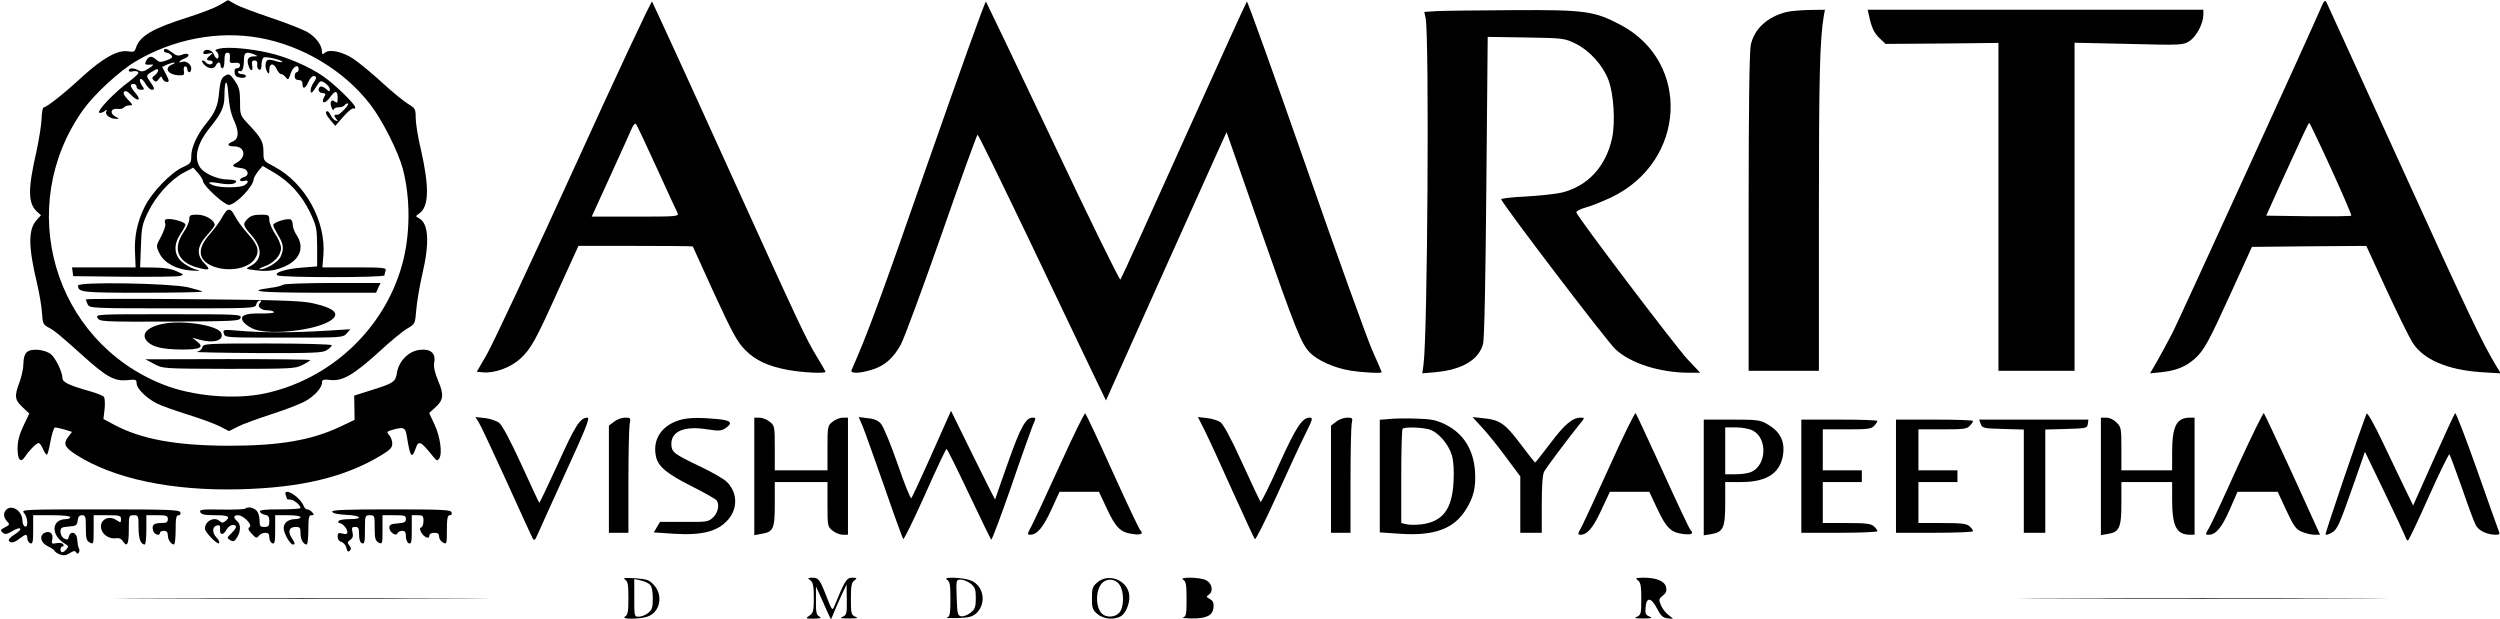 <?xml version="1.0" standalone="no"?>
<!DOCTYPE svg PUBLIC "-//W3C//DTD SVG 20010904//EN"
 "http://www.w3.org/TR/2001/REC-SVG-20010904/DTD/svg10.dtd">
<svg version="1.0" xmlns="http://www.w3.org/2000/svg"
 width="1281pt" height="317pt" viewBox="0 0 1281 317"
 preserveAspectRatio="xMidYMid meet">
<g transform="translate(0,317) scale(0.1,-0.1)"
fill="#000000" stroke="none">
<path d="M1125 3144 c-22 -13 -91 -40 -154 -60 -190 -60 -256 -98 -275 -161
-6 -18 -12 -21 -41 -16 -52 8 -127 -34 -231 -128 -95 -88 -185 -159 -200 -159
-5 0 -10 -26 -11 -58 -1 -31 -13 -106 -26 -167 -45 -196 -44 -267 3 -310 l20
-18 -21 -23 c-45 -48 -45 -135 1 -327 11 -48 23 -115 25 -148 3 -54 7 -63 30
-75 33 -17 59 -38 180 -147 121 -109 161 -131 227 -125 44 5 48 3 48 -17 0
-26 51 -76 105 -103 22 -11 92 -36 156 -56 64 -20 138 -47 164 -60 l48 -25 46
23 c25 13 105 42 176 65 72 23 149 53 172 67 47 27 83 68 83 94 0 15 7 17 44
13 61 -7 119 27 248 144 56 52 121 106 144 119 41 24 41 25 47 97 3 39 17 122
31 182 38 162 32 260 -16 286 -20 11 -20 11 0 25 50 35 53 133 8 331 -15 61
-26 133 -26 160 0 45 -3 49 -38 70 -20 12 -80 60 -132 108 -52 48 -118 102
-147 122 -56 38 -124 53 -148 33 -12 -10 -15 -10 -15 4 0 34 -31 76 -74 101
-24 14 -110 48 -191 75 -81 27 -163 58 -182 70 -19 11 -35 20 -36 19 -1 0 -20
-12 -42 -25z m205 -168 c221 -40 434 -168 567 -341 62 -80 143 -241 167 -330
40 -152 39 -340 -4 -493 -92 -329 -367 -586 -703 -658 -156 -33 -372 -14 -522
46 -561 223 -761 910 -410 1406 58 81 186 200 271 250 193 114 422 158 634
120z"/>
<path d="M1125 2921 c-20 -4 -26 -9 -17 -14 13 -9 17 -37 4 -37 -4 0 -12 10
-17 23 -11 24 -46 30 -53 9 -3 -9 4 -11 25 -7 25 6 26 5 11 -8 -22 -17 -23
-27 -3 -27 8 0 15 -4 15 -10 0 -5 -6 -10 -14 -10 -8 0 -18 5 -21 10 -3 6 -11
10 -17 10 -6 0 -3 -9 7 -20 21 -24 53 -26 61 -5 4 8 10 15 15 15 5 0 9 -7 9
-15 0 -8 5 -15 10 -15 6 0 10 18 10 40 0 29 4 40 15 40 11 0 15 -8 13 -27 -3
-25 0 -28 25 -25 19 2 27 -2 27 -13 0 -8 -7 -15 -16 -15 -10 0 -14 -7 -12 -22
2 -17 11 -24 31 -26 15 -2 27 1 27 7 0 6 -9 11 -20 11 -11 0 -20 5 -20 11 0 5
4 8 9 5 12 -8 21 18 21 60 0 36 13 42 55 24 18 -8 17 -9 -7 -9 -29 -1 -36 -19
-22 -55 10 -25 22 -19 16 9 -3 19 0 25 12 25 12 0 16 -7 14 -22 -2 -11 3 -23
10 -25 8 -3 12 6 12 26 0 16 5 33 11 36 11 8 103 -15 95 -23 -3 -2 -18 0 -33
5 -15 6 -34 8 -40 6 -15 -5 -17 -42 -3 -63 8 -12 10 -9 10 13 0 34 23 36 38 2
6 -14 17 -25 23 -25 7 0 17 -8 24 -17 11 -15 14 -12 24 20 12 36 41 52 41 22
0 -8 -4 -15 -10 -15 -5 0 -10 -9 -10 -20 0 -13 7 -20 20 -20 13 0 20 -7 20
-20 0 -30 16 -24 30 10 7 17 19 30 26 30 18 0 18 -10 -2 -38 -8 -12 -14 -30
-12 -40 2 -13 9 -7 26 20 23 37 24 37 48 22 13 -9 24 -23 24 -32 0 -13 -3 -13
-19 2 -11 10 -25 15 -31 11 -13 -8 -8 -30 8 -31 22 -3 23 -4 12 -23 -17 -33 7
-34 30 -1 27 38 40 38 40 -1 0 -26 -2 -29 -14 -20 -19 16 -28 -1 -17 -31 6
-12 10 -17 10 -10 1 6 12 12 25 12 14 0 28 5 31 10 3 6 11 10 17 10 7 0 -1
-13 -17 -30 -15 -16 -31 -29 -34 -28 -19 2 -22 -4 -10 -19 12 -14 12 -16 -1
-11 -8 2 -19 14 -25 26 -5 12 -13 22 -17 22 -15 0 -8 -19 16 -47 l24 -28 42
48 c23 26 46 45 51 41 5 -3 9 0 9 6 0 16 -107 120 -164 159 -72 50 -186 99
-278 120 -94 22 -209 32 -253 22z"/>
<path d="M840 2910 c0 -5 6 -10 14 -10 7 0 18 -6 24 -13 9 -10 3 -16 -24 -26
-30 -11 -38 -11 -53 3 -23 21 -38 20 -51 -4 -11 -21 -8 -23 25 -21 15 2 13 -3
-12 -19 -25 -17 -36 -19 -52 -11 -25 14 -51 14 -51 0 0 -6 8 -8 18 -5 9 3 23
2 29 -2 8 -5 -8 -22 -48 -52 -71 -52 -167 -152 -150 -158 6 -2 18 2 27 8 12
11 13 10 8 -3 -6 -17 23 -37 53 -36 15 0 14 2 -5 11 -31 16 -25 44 10 40 14
-2 29 2 33 7 3 6 16 11 27 11 21 0 20 2 -7 30 -19 20 -26 33 -19 40 7 7 18 2
34 -15 35 -37 58 -32 26 6 -30 35 -33 49 -11 49 8 0 15 -7 15 -15 0 -9 9 -15
21 -15 20 0 21 1 5 24 -9 14 -12 27 -7 31 6 3 18 -8 27 -25 10 -16 24 -30 31
-30 18 0 16 7 -8 42 -23 32 -23 32 24 59 12 7 17 6 17 -2 0 -7 -8 -18 -17 -25
-14 -10 -16 -15 -6 -25 10 -10 16 -9 26 5 12 17 14 17 20 2 4 -9 13 -16 22
-16 13 0 13 6 -4 39 l-20 38 25 12 c14 6 30 11 37 10 7 0 2 -4 -10 -9 -45 -18
-23 -53 33 -56 27 -1 30 2 26 23 -2 13 1 23 7 23 6 0 11 -7 11 -15 0 -8 5 -15
10 -15 6 0 10 9 10 20 0 21 -27 40 -47 33 -25 -9 -13 8 13 17 14 6 23 14 19
20 -4 6 -15 6 -31 0 -20 -8 -31 -6 -51 10 -28 22 -43 25 -43 10z"/>
<path d="M1146 2777 c-12 -9 -19 -32 -23 -77 -6 -73 -20 -106 -70 -167 -44
-55 -73 -119 -73 -164 0 -33 -4 -38 -42 -55 -61 -27 -159 -128 -196 -202 -39
-79 -55 -154 -50 -242 l3 -70 -163 0 -163 0 3 -22 3 -23 260 -3 c143 -1 271 0
285 4 24 6 24 7 -15 24 -26 12 -65 19 -114 19 l-73 1 4 108 c3 96 7 114 36
174 40 83 114 165 181 202 l51 27 25 -28 c13 -15 25 -34 25 -41 0 -22 109
-122 132 -122 35 0 127 95 128 133 1 7 11 24 23 40 l23 27 59 -35 c80 -47 141
-115 184 -204 33 -70 35 -81 36 -175 l0 -101 -75 -6 c-86 -6 -150 -27 -128
-40 18 -12 548 -12 548 0 0 5 3 16 6 25 5 14 -13 16 -159 16 l-165 0 5 63 c14
175 -95 371 -253 454 -53 27 -54 29 -54 71 0 54 -10 74 -71 139 -49 52 -49 52
-49 120 0 57 -4 75 -25 106 -28 41 -33 43 -59 24z m53 -224 c27 -60 25 -94 -6
-108 -32 -13 -29 -25 6 -25 57 0 66 -56 13 -84 -29 -15 -22 -22 28 -28 32 -4
40 -37 11 -45 -12 -3 -21 -10 -21 -15 0 -6 9 -8 20 -5 26 7 26 -9 1 -23 -25
-13 -122 -13 -157 0 -40 16 -24 21 30 11 50 -9 86 -5 86 10 0 5 -19 9 -42 9
-52 0 -120 30 -142 61 -34 49 -17 123 49 204 59 73 75 107 75 162 0 89 15 95
20 8 4 -53 13 -98 29 -132z"/>
<path d="M1163 2092 c-5 -4 -18 -22 -27 -39 -9 -18 -37 -55 -61 -83 -67 -75
-61 -133 15 -164 78 -31 179 -14 214 35 28 40 20 71 -33 130 -26 29 -55 68
-64 86 -19 37 -29 44 -44 35z"/>
<path d="M970 2047 c0 -13 -13 -44 -30 -68 -56 -83 -30 -151 68 -179 65 -18
74 -13 41 19 -44 44 -40 89 11 145 22 24 40 48 40 53 0 24 -47 53 -88 53 -37
0 -42 -3 -42 -23z"/>
<path d="M1270 2050 c-28 -28 -26 -35 20 -87 56 -65 54 -125 -8 -157 -26 -14
-26 -14 30 -21 63 -8 106 -1 160 26 68 35 87 95 48 154 -11 17 -20 40 -20 52
0 12 -4 25 -10 28 -15 9 -90 -14 -90 -28 0 -7 12 -30 25 -52 28 -45 31 -71 13
-110 -12 -28 -74 -65 -105 -65 -10 1 0 7 22 15 49 17 85 57 85 94 0 15 -13 48
-30 72 -16 24 -30 56 -30 72 0 25 -3 27 -45 27 -32 0 -51 -6 -65 -20z"/>
<path d="M847 2044 c-3 -3 -3 -13 0 -21 3 -8 -7 -36 -21 -64 -27 -49 -27 -49
-9 -87 24 -49 85 -82 160 -88 55 -3 56 -3 20 7 -20 6 -51 24 -67 39 -39 36
-41 89 -5 142 14 20 25 41 25 47 0 16 -90 38 -103 25z"/>
<path d="M400 1707 c0 -35 19 -37 334 -37 170 0 307 3 303 6 -3 3 -37 13 -74
22 -94 21 -563 29 -563 9z"/>
<path d="M1450 1711 c-8 -6 -37 -13 -65 -16 -126 -17 -60 -24 231 -25 l311 0
11 25 12 25 -243 0 c-133 0 -249 -4 -257 -9z"/>
<path d="M440 1636 c0 -4 5 -16 10 -27 10 -18 26 -19 434 -19 415 0 424 0 429
20 3 11 11 20 18 20 10 0 10 -3 1 -12 -17 -17 4 -38 39 -38 15 0 30 -4 33 -9
3 -5 -28 -8 -69 -7 -81 1 -108 -11 -89 -42 6 -9 26 -25 45 -34 68 -36 293 -17
388 31 71 37 45 70 -75 97 -56 13 -173 17 -616 21 -302 3 -548 2 -548 -1z"/>
<path d="M500 1541 c10 -19 23 -20 369 -19 339 2 360 3 364 20 5 17 -12 18
-369 18 -368 0 -375 0 -364 -19z"/>
<path d="M831 1510 c-83 -18 -113 -57 -72 -94 28 -25 78 -36 169 -37 97 -1
121 11 82 41 l-25 20 35 -10 c74 -21 129 -5 114 33 -15 40 -200 69 -303 47z"/>
<path d="M1147 1461 c5 -21 8 -21 308 -21 296 0 302 0 321 21 l19 22 -130 -8
c-163 -10 -325 -10 -437 0 -85 7 -87 7 -81 -14z"/>
<path d="M1037 1391 c-2 -11 -15 -21 -28 -24 -13 -2 126 -5 309 -6 291 -1 336
1 357 15 14 9 25 20 25 25 0 5 -145 9 -329 9 -315 0 -329 -1 -334 -19z"/>
<path d="M790 1305 c45 -24 45 -24 383 -25 320 0 340 1 377 20 22 11 40 23 40
25 0 3 -190 5 -422 5 l-423 -1 45 -24z"/>
<path d="M2941 2307 c-216 -474 -417 -902 -446 -952 l-52 -90 34 -3 c58 -5
140 25 189 70 55 51 77 90 199 361 l99 217 293 0 c161 0 293 -1 293 -3 0 -1
50 -110 110 -242 92 -200 118 -247 157 -287 54 -55 119 -85 223 -104 73 -13
190 -19 190 -9 0 2 -18 34 -40 70 -62 101 -84 149 -475 1010 -202 446 -371
813 -374 817 -4 4 -184 -380 -400 -855z m424 3 c54 -118 102 -223 107 -232 8
-17 -5 -18 -216 -18 l-224 0 95 208 c52 114 101 222 109 241 8 20 18 31 23 25
5 -5 52 -106 106 -224z"/>
<path d="M4755 2337 c-243 -697 -310 -880 -392 -1064 -7 -18 41 -17 103 2 66
19 114 62 151 132 17 32 111 286 209 566 97 279 180 507 183 507 4 0 123 -244
266 -542 142 -299 289 -605 325 -681 l67 -139 273 609 c150 334 289 643 309
687 l36 79 169 -484 c187 -534 213 -599 258 -646 39 -40 126 -79 208 -92 61
-10 160 -15 160 -8 0 2 -22 53 -49 113 -26 60 -181 488 -342 951 -162 463
-297 839 -300 835 -4 -4 -149 -324 -324 -712 -174 -388 -320 -709 -324 -713
-4 -4 -160 313 -345 705 -186 392 -341 716 -344 720 -4 4 -137 -368 -297 -825z"/>
<path d="M11897 3140 c-51 -121 -732 -1610 -765 -1675 -23 -44 -58 -109 -78
-144 l-37 -64 59 6 c74 8 122 27 169 68 48 43 70 82 190 346 l104 228 293 3
293 2 103 -224 c57 -123 117 -245 133 -270 55 -88 178 -141 352 -153 l101 -6
-21 34 c-77 128 -141 263 -483 1014 -210 462 -386 847 -390 855 -6 10 -12 6
-23 -20z m48 -835 c59 -130 106 -238 103 -240 -3 -3 -102 -4 -221 -3 l-215 3
79 175 c113 247 137 300 142 300 2 0 53 -106 112 -235z"/>
<path d="M7361 3113 l-63 -4 7 -32 c19 -94 10 -1629 -11 -1776 l-6 -44 69 6
c135 13 220 63 242 144 7 23 13 330 17 806 l7 768 196 -3 c191 -3 197 -4 253
-31 72 -35 140 -110 169 -185 28 -71 37 -220 19 -301 -32 -146 -125 -245 -258
-278 -31 -7 -115 -16 -185 -20 -70 -3 -126 -10 -125 -14 11 -31 544 -731 586
-769 78 -72 225 -119 376 -120 l58 0 -66 70 c-62 67 -564 729 -569 752 -1 6
20 17 46 24 27 7 87 31 134 53 383 184 409 693 46 884 -135 71 -182 77 -552
75 -179 -1 -355 -3 -390 -5z"/>
<path d="M9157 3109 c-99 -23 -168 -86 -186 -169 -7 -35 -11 -310 -11 -860 l0
-810 180 0 180 0 0 803 c0 718 5 893 25 1015 l6 32 -78 -1 c-43 -1 -95 -5
-116 -10z"/>
<path d="M9576 3093 c14 -65 26 -91 55 -119 l31 -29 289 2 289 3 0 -840 0
-840 195 0 195 0 0 840 0 841 278 -6 c270 -7 278 -6 310 14 36 23 71 89 72
134 l0 27 -860 0 -860 0 6 -27z"/>
<path d="M137 1365 c-11 -10 -17 -32 -17 -58 0 -23 -9 -66 -20 -95 -27 -72
-25 -90 15 -128 l35 -33 -30 -63 c-21 -45 -30 -78 -30 -115 0 -60 16 -78 39
-42 21 32 58 69 69 69 5 0 15 -13 22 -30 7 -16 16 -30 20 -30 4 0 12 32 19 70
7 39 18 70 23 70 6 0 28 -5 49 -11 l38 -12 -20 -26 c-26 -35 -18 -53 41 -91
192 -123 490 -186 840 -177 313 8 538 62 723 174 46 28 57 39 57 60 0 15 -7
34 -16 44 -15 17 -13 18 25 29 51 13 59 9 66 -38 17 -104 25 -115 44 -62 16
46 25 42 91 -40 17 -21 21 -23 30 -10 18 24 6 111 -23 174 l-28 60 30 27 c44
39 47 66 16 138 -18 44 -24 72 -20 94 9 48 -20 72 -77 64 -55 -7 -105 -58
-114 -117 -8 -48 -16 -53 -134 -90 l-85 -27 1 -62 1 -62 -71 -34 c-149 -71
-313 -99 -576 -99 -267 1 -443 33 -582 106 l-58 31 6 51 c3 28 1 56 -3 62 -4
6 -35 19 -68 28 -115 33 -145 47 -145 70 -1 30 -33 98 -58 120 -30 26 -104 33
-125 11z"/>
<path d="M4853 1020 c-11 -25 -55 -124 -98 -220 -43 -96 -82 -179 -85 -183 -4
-5 -36 74 -70 174 -35 100 -73 193 -85 206 -14 18 -34 27 -68 30 l-47 6 19
-44 c10 -24 60 -163 111 -309 50 -146 95 -268 98 -272 4 -4 54 99 112 228 57
129 107 234 110 234 3 0 55 -104 115 -231 60 -126 111 -232 114 -234 4 -2 49
119 101 268 51 150 102 291 111 315 18 40 18 42 0 42 -35 0 -62 -49 -126 -230
-36 -101 -65 -186 -66 -189 0 -3 -51 98 -113 224 l-113 230 -20 -45z"/>
<path d="M5431 787 c-68 -149 -134 -291 -147 -315 -20 -37 -21 -42 -6 -42 36
0 66 36 108 126 l43 94 101 0 101 0 39 -83 c47 -101 71 -125 133 -133 45 -7
58 1 38 22 -5 5 -69 140 -141 299 -72 160 -135 293 -139 297 -4 4 -62 -115
-130 -265z"/>
<path d="M8251 788 c-68 -150 -134 -292 -146 -316 -21 -37 -22 -42 -7 -42 35
0 65 35 107 126 l44 94 101 0 101 0 39 -83 c47 -101 71 -125 133 -133 45 -6
58 1 38 22 -5 5 -69 140 -141 299 -73 160 -135 293 -139 298 -4 4 -63 -116
-130 -265z"/>
<path d="M11465 778 c-70 -156 -136 -298 -147 -315 -19 -33 -19 -33 0 -33 36
0 67 37 107 129 l40 91 103 0 103 0 44 -95 c39 -83 50 -98 80 -110 19 -8 47
-15 64 -15 l29 0 -140 308 c-78 169 -144 311 -148 315 -3 4 -64 -120 -135
-275z"/>
<path d="M12126 1050 c-42 -110 -214 -616 -210 -619 3 -3 17 1 31 9 30 17 39
38 117 260 l54 155 100 -207 c55 -114 103 -217 107 -228 3 -11 9 -20 13 -20 4
0 52 101 107 225 55 123 103 221 106 217 3 -4 32 -81 64 -172 31 -91 63 -177
71 -191 14 -28 58 -49 102 -49 19 0 23 3 16 18 -4 9 -54 151 -112 315 -58 164
-108 294 -112 290 -4 -4 -54 -113 -111 -240 l-104 -233 -38 78 c-20 42 -73
151 -116 242 -47 99 -81 159 -85 150z"/>
<path d="M2452 1008 c9 -13 73 -150 143 -303 69 -153 130 -286 135 -294 7 -13
12 -9 24 19 8 19 73 162 144 318 100 217 126 282 113 282 -38 0 -62 -37 -151
-234 -52 -113 -95 -204 -97 -202 -2 1 -43 90 -92 197 -57 124 -98 201 -114
213 -14 10 -46 21 -73 24 l-48 5 16 -25z"/>
<path d="M3146 1009 l-26 -20 0 -275 0 -274 50 0 50 0 0 258 c0 141 3 274 6
295 6 36 6 37 -23 37 -17 0 -42 -9 -57 -21z"/>
<path d="M3495 1021 c-101 -25 -153 -99 -134 -189 11 -53 55 -89 184 -154 66
-33 123 -66 127 -72 16 -23 7 -63 -18 -87 -24 -23 -32 -24 -149 -23 l-123 0
-16 -27 -16 -27 103 -7 c147 -9 227 12 280 75 49 58 45 140 -11 193 -15 14
-76 49 -137 78 -132 63 -145 72 -145 115 0 65 69 93 184 74 58 -9 72 -8 92 5
42 28 30 42 -43 48 -83 8 -138 7 -178 -2z"/>
<path d="M3865 729 l0 -301 34 6 c64 10 71 25 71 153 l0 113 135 0 135 0 0
-114 c0 -112 1 -115 26 -135 15 -12 38 -21 53 -21 l26 0 0 300 0 300 -26 0
c-15 0 -38 -9 -53 -21 -25 -20 -26 -23 -26 -135 l0 -114 -135 0 -135 0 0 114
c0 112 -1 115 -26 135 -15 12 -38 21 -53 21 l-26 0 0 -301z"/>
<path d="M6173 964 c19 -38 83 -177 142 -309 60 -132 111 -244 115 -248 4 -4
56 99 115 230 59 131 125 273 147 316 35 70 36 77 19 77 -39 0 -70 -48 -158
-242 -48 -108 -91 -194 -94 -190 -3 4 -46 94 -94 200 -58 128 -97 199 -112
209 -13 9 -44 18 -69 21 l-46 5 35 -69z"/>
<path d="M6846 1009 l-26 -20 0 -275 0 -274 50 0 50 0 0 264 c0 145 3 278 6
295 6 29 5 31 -23 31 -17 0 -42 -9 -57 -21z"/>
<path d="M7118 1023 l-48 -4 0 -288 0 -289 104 -7 c174 -12 275 25 336 122 41
64 53 115 48 198 -8 113 -60 195 -154 241 -46 22 -70 27 -147 29 -51 2 -113 1
-139 -2z m204 -53 c47 -13 101 -76 118 -135 8 -27 11 -80 8 -132 -7 -143 -55
-206 -166 -220 -28 -3 -62 -3 -76 1 l-26 6 0 239 c0 131 3 241 7 244 10 10 93
8 135 -3z"/>
<path d="M7591 983 c26 -27 81 -95 123 -152 l76 -102 0 -145 0 -144 55 0 55 0
0 146 c0 91 4 153 12 167 10 20 123 170 183 245 26 31 26 32 5 32 -42 0 -81
-32 -155 -130 -42 -55 -77 -100 -79 -100 -2 0 -36 43 -75 95 -78 104 -106 124
-190 132 l-56 6 46 -50z"/>
<path d="M10765 729 l0 -301 35 6 c60 9 70 33 70 157 l0 109 130 0 130 0 0
-87 c0 -141 22 -183 93 -183 l22 0 0 300 0 300 -22 0 c-71 0 -93 -42 -93 -182
l0 -88 -130 0 -130 0 0 110 c0 104 -1 112 -25 135 -14 15 -36 25 -52 25 l-28
0 0 -301z"/>
<path d="M8730 724 l0 -297 38 6 c62 10 72 33 72 158 l0 109 82 0 c137 0 207
50 216 154 5 62 -22 109 -83 143 -36 21 -53 23 -182 23 l-143 0 0 -296z m251
240 c76 -39 72 -177 -7 -212 -14 -7 -49 -12 -79 -12 l-55 0 0 120 0 120 55 0
c31 0 69 -7 86 -16z"/>
<path d="M9230 730 l0 -290 195 0 c107 0 195 4 195 8 0 5 -8 16 -18 25 -15 14
-41 17 -140 17 l-122 0 0 105 0 105 100 0 100 0 0 30 0 30 -100 0 -100 0 0
105 0 105 123 0 c107 0 126 2 140 18 10 10 17 22 17 25 0 4 -88 7 -195 7
l-195 0 0 -290z"/>
<path d="M9715 730 l0 -290 198 0 c108 0 197 4 197 8 0 5 -8 16 -18 25 -15 14
-41 17 -140 17 l-122 0 0 105 0 105 100 0 100 0 0 30 0 30 -100 0 -100 0 0
105 0 105 123 0 c107 0 126 2 140 18 10 10 17 22 17 25 0 4 -89 7 -197 7
l-198 0 0 -290z"/>
<path d="M10149 998 c8 -22 15 -23 115 -26 l106 -3 0 -264 0 -265 55 0 55 0 0
265 0 264 108 3 c102 3 107 4 110 26 l3 22 -280 0 -280 0 8 -22z"/>
<path d="M1464 634 c3 -9 6 -18 6 -20 0 -2 8 -4 18 -4 18 0 52 -29 52 -43 0
-4 -48 -7 -106 -7 -80 0 -105 -3 -102 -12 3 -7 14 -14 26 -16 17 -3 22 -10 22
-33 0 -24 -4 -29 -25 -29 -22 0 -25 4 -25 34 0 19 -7 42 -16 50 -16 16 -45 21
-57 10 -3 -4 -58 -6 -121 -5 -101 2 -115 0 -110 -13 5 -12 22 -16 75 -16 70 0
82 -7 54 -30 -12 -10 -19 -10 -27 -2 -28 28 -78 3 -78 -37 0 -17 61 -81 72
-75 5 3 0 16 -12 29 -25 26 -23 58 3 63 12 3 16 -2 15 -19 -4 -31 16 -34 32
-4 7 14 22 25 32 25 25 0 23 -13 -6 -42 -24 -23 -24 -25 -6 -36 15 -9 21 -7
34 13 20 31 21 69 1 85 -21 17 -19 30 5 30 27 0 76 -50 59 -61 -10 -6 -8 -14
11 -34 21 -23 26 -24 36 -11 6 9 21 16 33 16 16 0 21 -6 21 -24 0 -13 7 -26
15 -30 13 -4 15 7 15 69 l0 75 65 0 c37 0 65 -4 65 -10 0 -5 -13 -10 -29 -10
-39 0 -64 -26 -56 -57 7 -31 34 -73 46 -73 13 0 11 7 -7 35 -21 32 -12 55 21
55 22 0 25 -4 25 -33 0 -31 14 -57 32 -57 4 0 8 34 8 75 0 63 3 75 16 75 14 0
14 3 4 15 -7 8 -18 15 -26 15 -7 0 -15 9 -19 20 -3 10 -20 31 -36 45 -35 29
-64 34 -55 9z"/>
<path d="M32 558 c-16 -16 -15 -38 4 -59 15 -16 14 -19 -11 -31 -23 -13 -25
-16 -11 -27 13 -11 21 -9 50 8 19 12 37 17 40 12 3 -5 -10 -18 -30 -30 -19
-12 -32 -26 -29 -31 9 -15 27 -12 55 10 32 25 40 25 40 1 0 -10 7 -21 15 -25
13 -4 15 7 15 69 l0 75 95 0 c57 0 95 -4 95 -10 0 -5 -9 -10 -21 -10 -78 0
-80 -85 -3 -128 15 -9 16 -13 5 -26 -17 -20 -31 -21 -31 -1 0 8 5 15 11 15 5
0 7 5 3 11 -3 6 -19 9 -34 6 -25 -5 -27 -4 -22 20 6 30 -14 46 -41 32 -27 -15
-18 -51 18 -68 17 -8 32 -18 34 -23 2 -5 14 -14 28 -19 19 -7 32 -5 51 7 18
12 26 13 32 4 5 -9 9 -9 14 -1 4 6 4 16 0 22 -4 7 -7 26 -8 43 -1 37 -34 50
-43 17 -4 -17 -9 -19 -24 -10 -11 5 -19 20 -19 34 0 21 5 24 43 27 38 3 42 6
45 31 2 19 9 27 23 27 17 0 19 -7 19 -65 0 -54 3 -66 20 -75 19 -10 20 -8 20
65 l0 75 70 0 c64 0 70 -2 70 -20 0 -19 -1 -20 -25 -4 -43 28 -92 -6 -74 -53
10 -27 44 -46 74 -41 14 3 26 -2 34 -14 22 -35 31 -18 31 57 0 73 1 75 25 75
24 0 25 -2 25 -63 0 -58 11 -87 32 -87 4 0 8 34 8 75 l0 75 55 0 c48 0 55 -2
55 -20 0 -16 -7 -20 -34 -20 -39 0 -50 -11 -41 -40 6 -20 35 -28 35 -10 0 6 9
10 20 10 14 0 20 -7 20 -23 0 -23 17 -47 32 -47 4 0 8 34 8 75 0 59 3 75 15
75 9 0 12 6 9 15 -5 13 -60 15 -412 15 -392 0 -405 -1 -389 -18 20 -22 23 -76
5 -70 -7 3 -13 16 -13 31 -1 49 -54 84 -83 55z"/>
<path d="M1702 548 c3 -8 29 -14 71 -16 77 -3 92 -22 18 -22 -28 0 -53 -4 -56
-10 -3 -5 -2 -10 4 -10 15 0 41 -29 41 -46 0 -10 -7 -13 -25 -8 -21 5 -25 3
-25 -16 0 -13 8 -24 19 -27 11 -3 22 -16 26 -30 4 -19 9 -23 17 -15 8 8 8 15
-2 27 -11 13 -10 18 5 29 13 9 16 20 11 39 -5 23 -3 27 14 27 17 0 20 -7 20
-39 0 -25 5 -41 15 -45 13 -4 15 7 15 69 0 73 1 75 25 75 24 0 25 -2 25 -65 0
-54 3 -66 20 -75 19 -10 20 -8 20 65 l0 75 60 0 c53 0 60 -2 60 -19 0 -16 -8
-20 -42 -23 -34 -2 -43 -7 -43 -22 0 -23 35 -47 42 -28 3 6 13 12 24 12 14 0
19 -7 19 -29 0 -16 6 -31 15 -35 13 -4 15 7 15 69 l0 75 30 0 c26 0 30 -3 30
-29 0 -16 -5 -31 -11 -33 -9 -3 -9 -9 -1 -25 14 -26 42 -38 42 -18 0 9 10 15
25 15 18 0 25 -5 25 -20 0 -10 9 -24 20 -30 19 -10 20 -8 20 65 0 59 3 75 15
75 9 0 12 6 9 15 -5 13 -49 15 -311 15 -239 0 -304 -3 -301 -12z"/>
<path d="M3203 200 c14 -9 17 -26 17 -95 0 -69 -3 -86 -17 -94 -26 -15 74 -15
116 0 63 22 80 107 33 160 -25 28 -35 31 -97 36 -54 3 -66 2 -52 -7z m127 -26
c10 -9 15 -34 15 -70 0 -47 -4 -59 -24 -75 -13 -10 -34 -19 -47 -19 -24 0 -24
1 -24 96 l0 97 32 -7 c18 -4 40 -13 48 -22z"/>
<path d="M4153 196 c13 -11 17 -29 17 -89 0 -67 -3 -78 -22 -91 -22 -16 -21
-16 22 -16 36 1 41 3 28 11 -15 8 -18 24 -17 82 l0 72 25 -55 c13 -30 30 -68
38 -85 l14 -30 18 44 c10 24 28 64 40 90 l22 46 1 -78 c1 -72 -1 -78 -21 -87
-18 -7 -11 -9 32 -9 43 0 50 2 33 9 -21 9 -23 16 -23 91 0 66 3 84 18 95 15
12 14 13 -11 14 -29 0 -38 -14 -93 -149 -9 -21 -12 -17 -38 50 -35 91 -42 99
-75 99 -24 -1 -24 -2 -8 -14z"/>
<path d="M4853 199 c14 -8 17 -25 17 -99 0 -76 -3 -89 -17 -94 -10 -3 14 -4
54 -3 59 2 76 7 96 25 53 50 38 140 -27 167 -41 17 -152 21 -123 4z m121 -20
c22 -18 26 -28 26 -74 0 -46 -4 -56 -27 -75 -15 -11 -36 -20 -47 -18 -19 3
-21 11 -24 96 -3 91 -3 92 21 92 13 0 36 -9 51 -21z"/>
<path d="M5623 186 c-25 -21 -28 -31 -28 -81 0 -50 3 -60 28 -81 33 -28 91
-32 124 -9 27 19 46 77 38 115 -16 71 -107 103 -162 56z m114 -13 c24 -36 23
-115 -2 -143 -22 -24 -67 -26 -89 -4 -33 33 -33 119 0 155 26 28 70 24 91 -8z"/>
<path d="M6063 199 c14 -8 17 -25 17 -99 0 -76 -2 -89 -17 -93 -10 -3 9 -5 42
-6 77 -1 109 15 113 56 2 24 -2 34 -18 43 -20 11 -20 13 -5 24 24 17 15 58
-15 73 -31 16 -144 18 -117 2z"/>
<path d="M8393 196 c14 -11 17 -29 17 -95 0 -75 -2 -82 -22 -91 -18 -7 -11 -9
32 -9 44 0 50 2 32 10 -19 7 -23 15 -20 46 4 55 28 53 58 -4 20 -39 31 -49 55
-51 l30 -4 -26 21 c-15 11 -32 34 -39 51 -11 27 -10 32 10 48 18 14 21 25 17
44 -8 31 -50 48 -116 48 -40 -1 -44 -2 -28 -14z"/>
<path d="M773 103 c428 -2 1126 -2 1550 0 425 1 75 2 -778 2 -852 0 -1200 -1
-772 -2z"/>
<path d="M10523 103 c423 -2 1111 -2 1530 0 419 1 74 2 -768 2 -841 0 -1184
-1 -762 -2z"/>
</g>
</svg>
